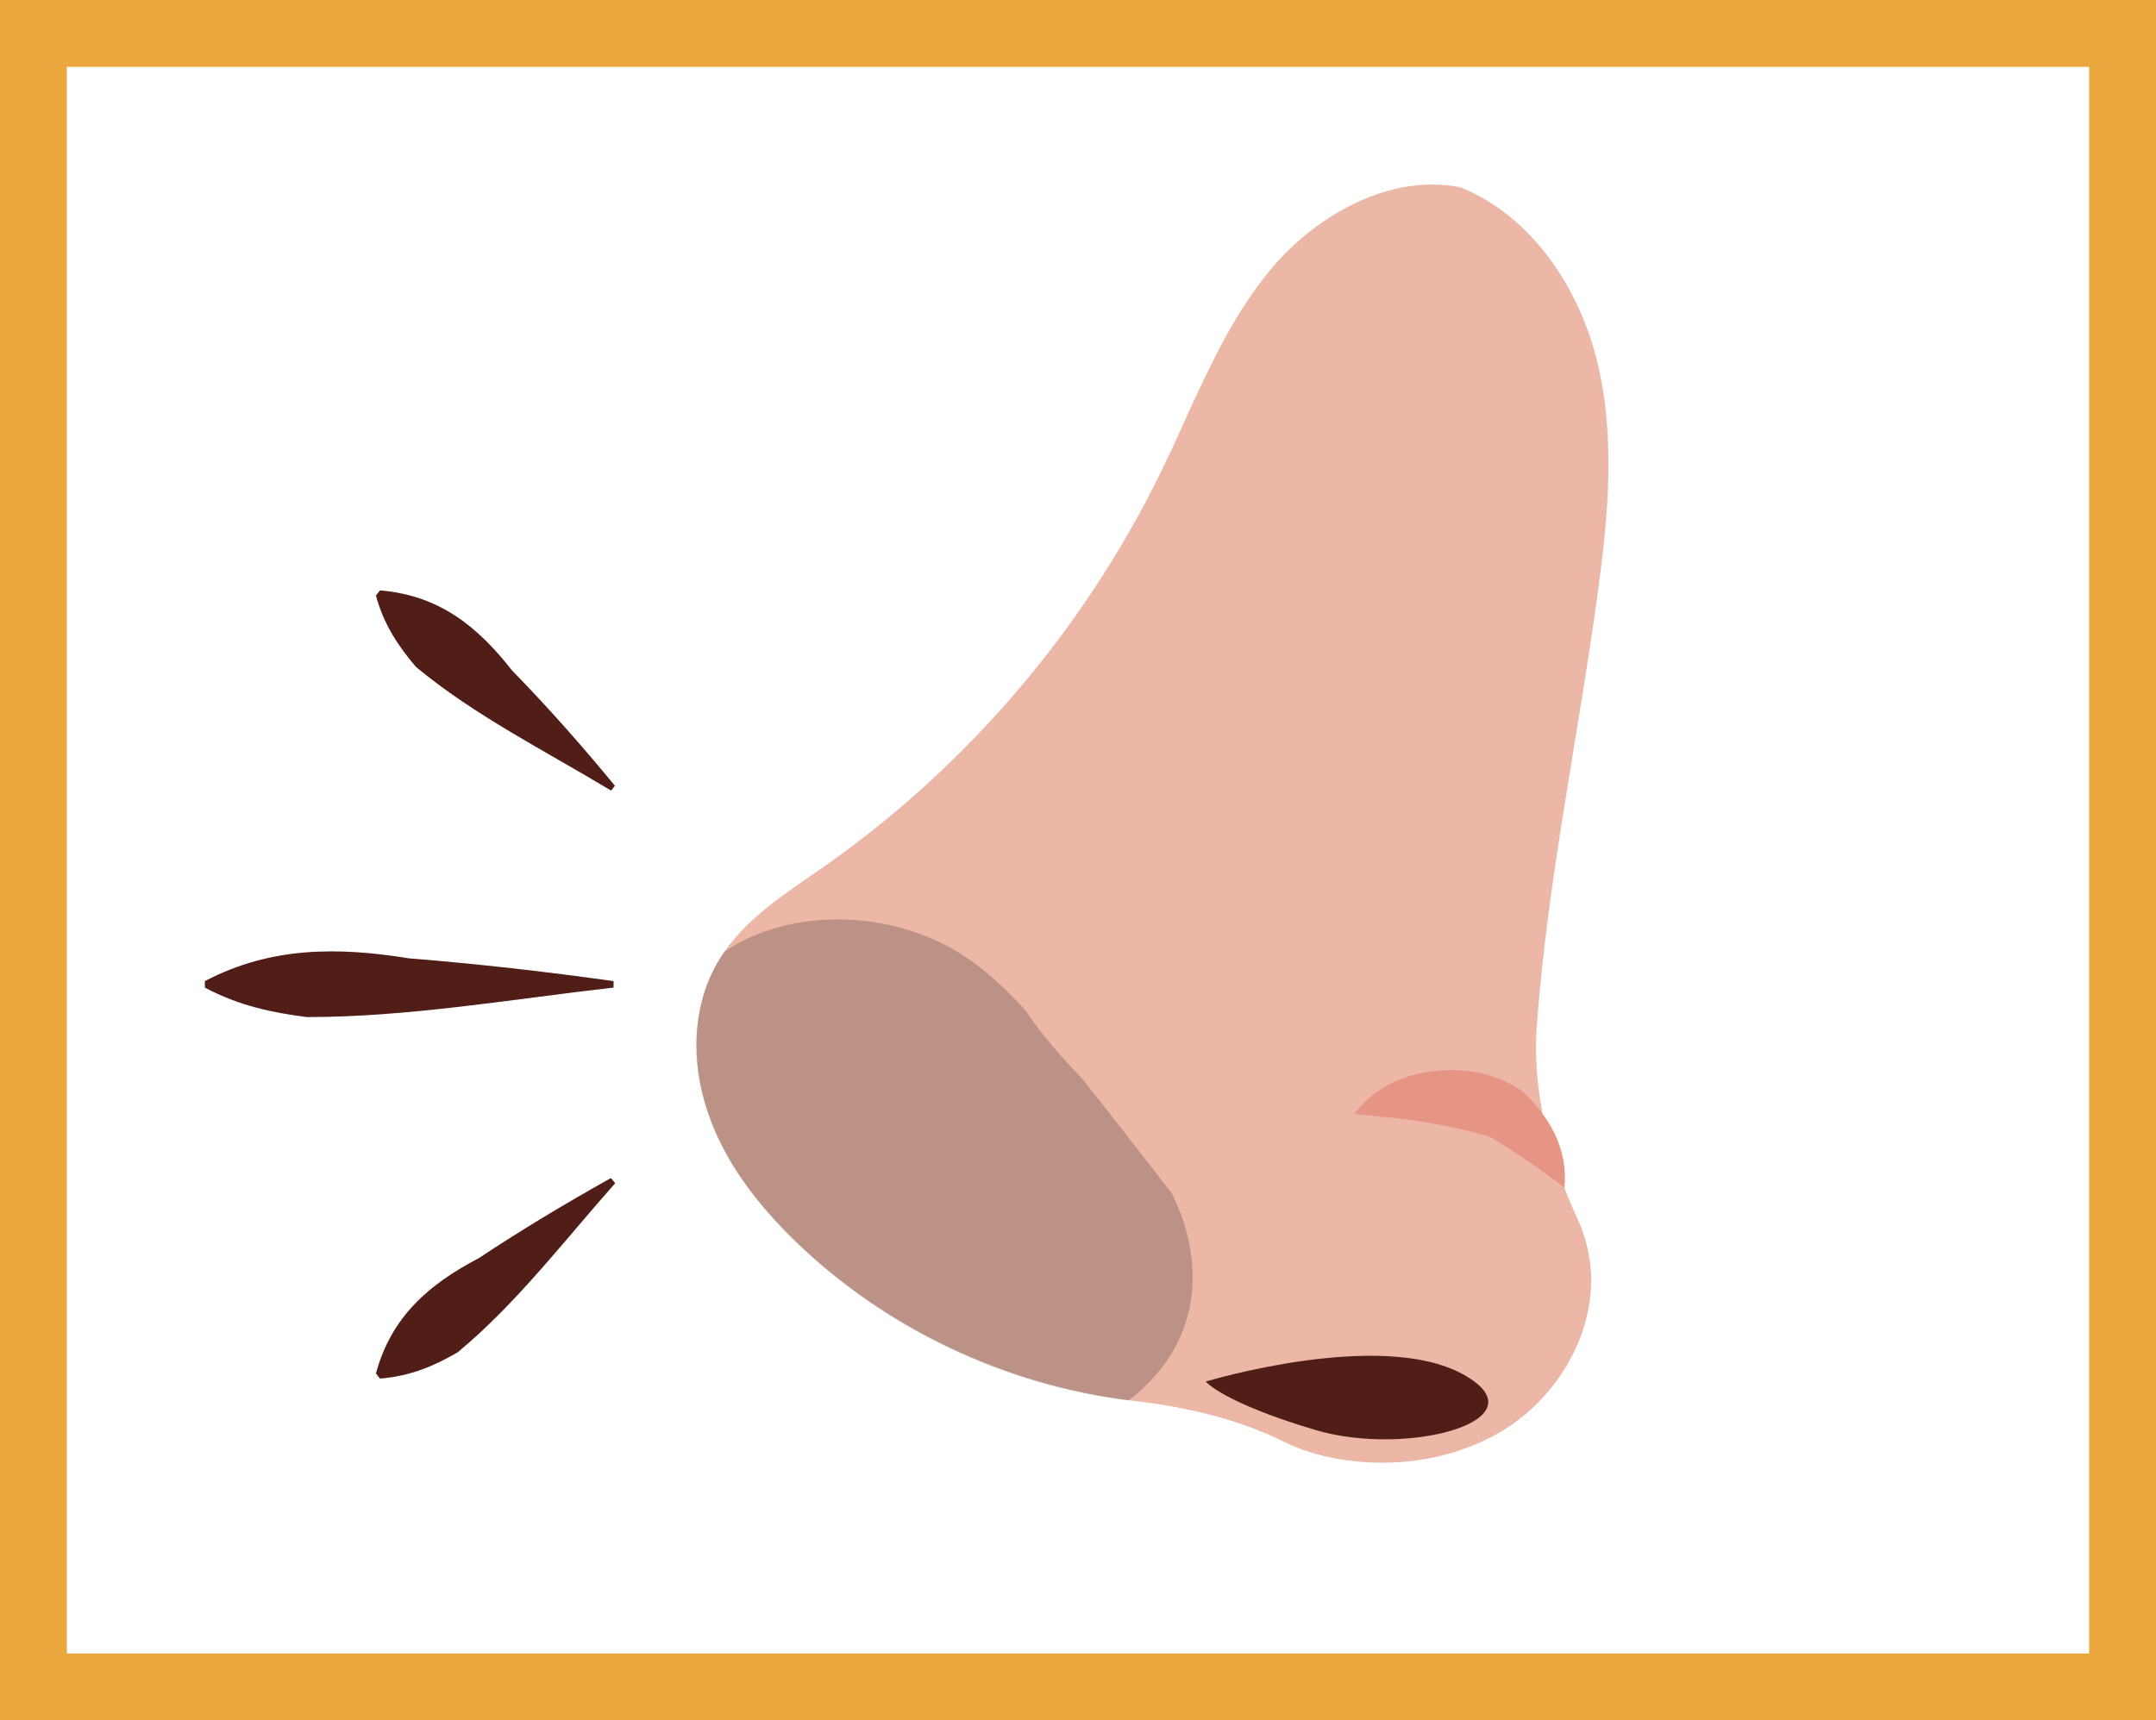 <svg width="79.66" height="63.58" viewBox="0 0 79.66 63.58" xmlns="http://www.w3.org/2000/svg" xmlns:xlink="http://www.w3.org/1999/xlink" xml:space="preserve" overflow="hidden"><rect x="0" y="0" width="79.66" height="63.58" fill="#808080" stroke="none"/><defs></defs><g><rect x="1.24" y="1.24" width="77.19" height="61.11" fill="#FFFFFF"/><path d="M79.66 63.58 0 63.58 0 0 79.66 0 79.66 63.58ZM2.47 61.11 77.19 61.11 77.19 2.47 2.47 2.47 2.47 61.11Z" fill="#E9A73D"/></g><g><path d="M55.76 52.72C53.91 53.94 51.55 54.3 49.37 53.91 48.72 53.79 48.06 53.59 47.47 53.3 45.75 52.44 43.85 52.01 41.95 51.78 41.87 51.77 41.79 51.76 41.71 51.75 37.12 51.17 32.71 49.08 29.39 45.87 27.99 44.51 26.76 42.93 26.15 41.08 25.52 39.25 25.56 37.12 26.58 35.46 27.48 33.98 29.01 33.03 30.43 32.04 35.73 28.33 40.06 23.25 42.89 17.45 43.22 16.77 43.55 16.06 43.86 15.36 44.73 13.46 45.61 11.58 46.93 9.98 48.65 7.92 51.37 6.41 53.96 6.92 53.97 6.92 53.97 6.92 53.98 6.93 56.57 7.98 58.32 10.59 59 13.31 59.7 16.12 59.42 19.08 59.03 21.95 58.3 27.28 57.17 32.59 56.78 37.93 56.61 40.39 57.25 42.81 58.29 45.05 58.59 45.7 58.75 46.4 58.79 47.11 58.86 49.33 57.6 51.49 55.76 52.72Z" fill="#ECB7A7"/><path d="M44.55 51.06C44.55 51.06 50.99 49.11 54.05 50.79 57.1 52.47 52.03 53.87 48.6 52.85 45.17 51.83 44.55 51.06 44.55 51.06Z" fill="#501E17"/><path d="M57.8 43.89C56.86 43.17 55.99 42.58 55.08 42.03 54.2 41.75 53.31 41.58 52.36 41.43 51.66 41.32 50.94 41.27 50.05 41.17 50.57 40.43 51.37 39.97 52.21 39.73 53.55 39.38 55.09 39.51 56.26 40.34 57.25 41.27 57.95 42.48 57.8 43.89L57.8 43.89Z" fill="#E69484"/><path d="M40 39.89C39.24 39.08 38.49 38.25 37.88 37.33 37.04 36.41 36.12 35.57 35.05 34.99 32.56 33.65 29.16 33.58 26.78 35.16 26.71 35.26 26.63 35.36 26.57 35.47 25.56 37.12 25.51 39.26 26.14 41.09 26.75 42.94 27.99 44.52 29.38 45.88 32.7 49.1 37.1 51.19 41.7 51.76 41.96 51.56 42.22 51.33 42.46 51.08 44.41 49.1 44.45 46.44 43.3 44.11 42.2 42.7 41.12 41.28 40 39.89Z" opacity="0.2"/></g><g><path d="M22.66 36.5C18.9 36.93 15.09 37.59 11.34 37.59 10.08 37.43 8.82 37.17 7.57 36.5L7.57 36.26C10.03 34.97 12.52 35 15.12 35.42 17.64 35.62 20.16 35.91 22.67 36.26L22.67 36.5 22.66 36.5Z" fill="#501E17"/><path d="M22.58 29.22C20.16 27.76 17.54 26.45 15.37 24.65 14.75 23.92 14.19 23.12 13.89 22.01L14.04 21.82C16.24 22 17.66 23.17 18.92 24.78 20.25 26.14 21.51 27.57 22.72 29.04L22.58 29.22 22.58 29.22Z" fill="#501E17"/><path d="M22.73 43.73C20.85 45.85 19.08 48.18 16.91 49.98 16.08 50.46 15.19 50.86 14.04 50.95L13.89 50.76C14.47 48.63 15.88 47.45 17.69 46.5 19.27 45.45 20.91 44.47 22.57 43.54L22.73 43.73 22.73 43.73Z" fill="#501E17"/></g></svg>